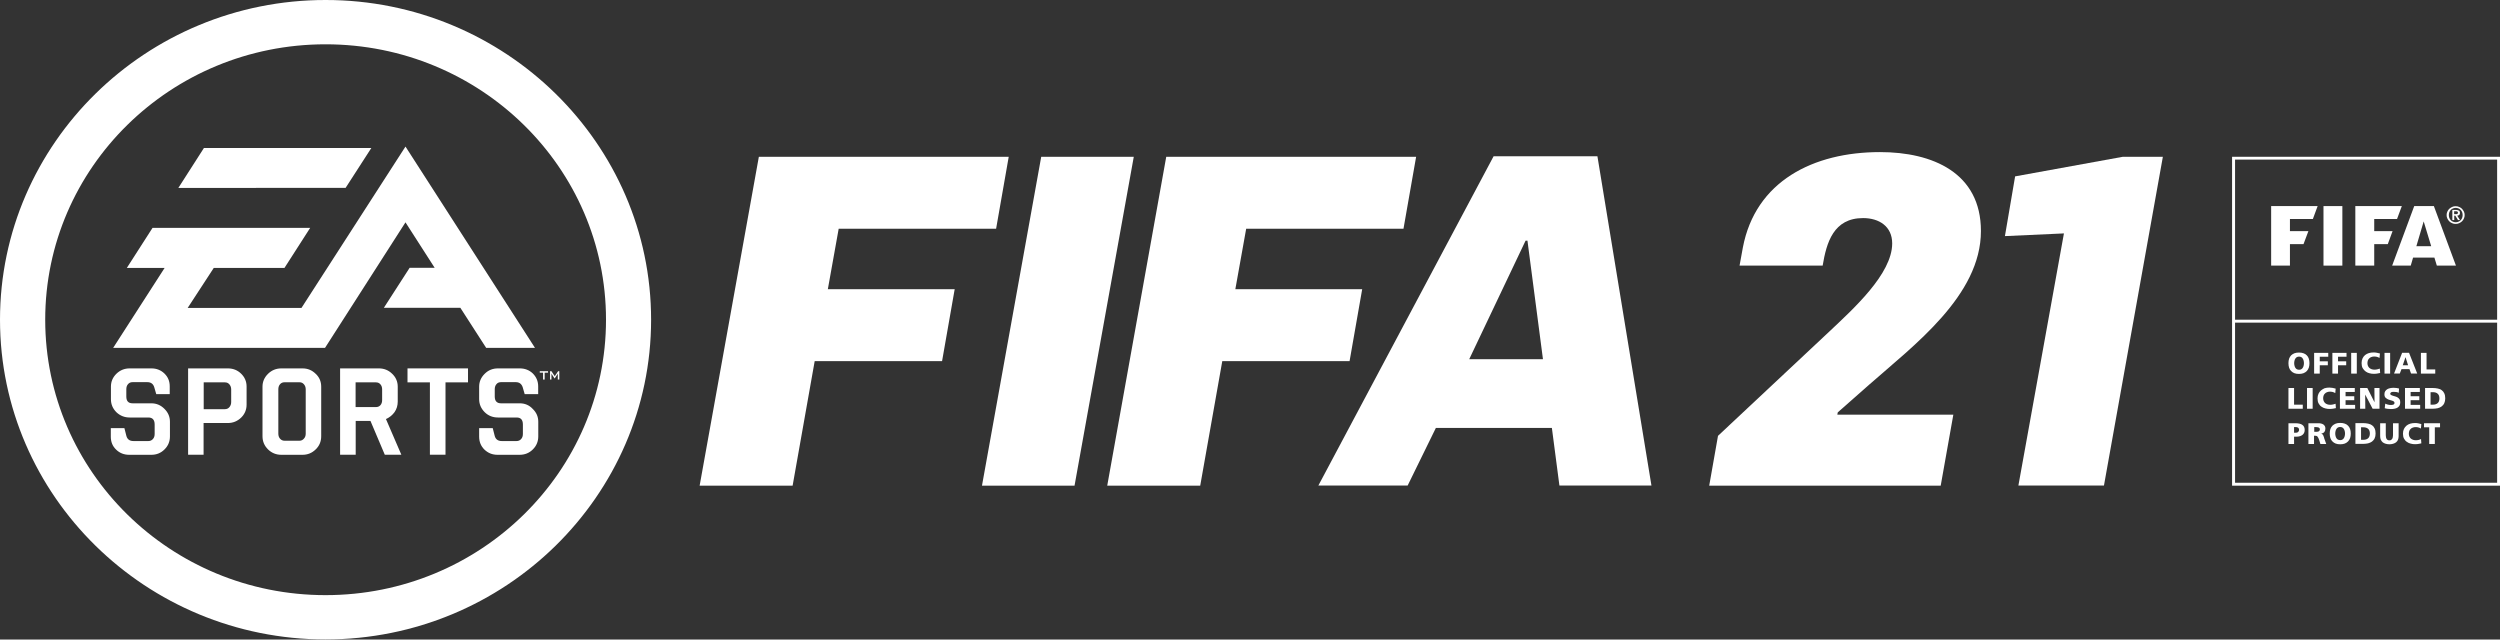 <svg width="129" height="33" viewBox="0 0 129 33" fill="none" xmlns="http://www.w3.org/2000/svg">
<rect x="0" y="0" width="129" height="33" fill="#333333" stroke="none"/>
<path d="M16.799 0C7.537 0 0 7.401 0 16.497C0 25.593 7.537 32.995 16.799 32.995C26.061 32.995 33.597 25.593 33.597 16.497C33.597 7.401 26.061 0 16.799 0ZM16.799 30.709C8.807 30.709 2.333 24.345 2.333 16.497C2.333 8.649 8.807 2.286 16.799 2.286C24.79 2.286 31.27 8.644 31.27 16.497C31.27 24.351 24.79 30.709 16.799 30.709Z" fill="white"/>
<path d="M27.852 19.23H28.022V19.585H28.104V19.23H28.279V19.154H27.852V19.23Z" fill="white"/>
<path d="M7.811 20.811H6.841C6.622 20.811 6.518 20.693 6.518 20.462V20.085C6.518 19.977 6.545 19.891 6.606 19.822C6.666 19.752 6.743 19.719 6.841 19.719H7.602C7.783 19.719 7.904 19.805 7.958 19.977L8.063 20.338H8.758V19.94C8.758 19.671 8.671 19.456 8.484 19.273C8.298 19.095 8.073 19.009 7.811 19.009H6.688C6.425 19.009 6.195 19.101 6.003 19.289C5.817 19.472 5.724 19.692 5.724 19.951V20.596C5.724 20.86 5.817 21.08 6.003 21.268C6.195 21.451 6.425 21.543 6.688 21.543H7.657C7.871 21.543 7.98 21.666 7.98 21.903V22.393C7.98 22.495 7.953 22.586 7.893 22.651C7.832 22.721 7.756 22.758 7.657 22.758H6.885C6.693 22.758 6.573 22.672 6.523 22.5L6.419 22.091H5.718V22.532C5.718 22.802 5.806 23.022 5.992 23.2C6.173 23.377 6.397 23.468 6.671 23.468H7.811C8.073 23.468 8.304 23.377 8.49 23.189C8.676 23.006 8.769 22.78 8.769 22.516V21.763C8.769 21.505 8.676 21.285 8.484 21.096C8.298 20.908 8.073 20.811 7.811 20.811Z" fill="white"/>
<path d="M11.759 19.009H9.706V23.463H10.505V21.828H11.754C12.022 21.828 12.247 21.736 12.444 21.548C12.63 21.365 12.724 21.139 12.724 20.881V19.945C12.724 19.687 12.63 19.466 12.444 19.284C12.258 19.101 12.028 19.009 11.759 19.009ZM11.929 20.747C11.929 20.854 11.896 20.94 11.836 21.01C11.776 21.08 11.699 21.113 11.606 21.113H10.511V19.73H11.606C11.699 19.73 11.776 19.762 11.836 19.832C11.896 19.902 11.929 19.988 11.929 20.096V20.747Z" fill="white"/>
<path d="M20.353 21.274C20.468 21.113 20.523 20.924 20.523 20.725V19.951C20.523 19.698 20.43 19.472 20.238 19.289C20.052 19.106 19.822 19.009 19.554 19.009H17.549V23.463H18.354V21.72H19.116L19.855 23.463H20.709L19.915 21.623C20.085 21.548 20.233 21.435 20.353 21.274ZM19.718 20.645C19.718 20.752 19.691 20.838 19.63 20.908C19.57 20.973 19.494 21.005 19.4 21.005H18.349V19.73H19.4C19.494 19.73 19.57 19.762 19.63 19.832C19.691 19.902 19.718 19.988 19.718 20.096V20.645Z" fill="white"/>
<path d="M21.027 19.73H22.183V23.463H22.988V19.73H24.149V19.009H21.027V19.73Z" fill="white"/>
<path d="M26.822 20.811H25.852C25.639 20.811 25.529 20.693 25.529 20.462V20.085C25.529 19.977 25.557 19.891 25.617 19.822C25.672 19.752 25.754 19.719 25.852 19.719H26.614C26.794 19.719 26.91 19.805 26.97 19.977L27.074 20.338H27.77V19.94C27.77 19.671 27.676 19.456 27.496 19.273C27.309 19.095 27.085 19.009 26.817 19.009H25.694C25.425 19.009 25.195 19.101 25.009 19.289C24.823 19.472 24.724 19.692 24.724 19.951V20.596C24.724 20.86 24.823 21.08 25.009 21.268C25.195 21.451 25.425 21.543 25.694 21.543H26.658C26.877 21.543 26.981 21.666 26.981 21.903V22.393C26.981 22.495 26.953 22.586 26.893 22.651C26.833 22.721 26.756 22.758 26.658 22.758H25.891C25.699 22.758 25.579 22.672 25.529 22.5L25.425 22.091H24.724V22.532C24.724 22.802 24.817 23.022 24.998 23.2C25.184 23.377 25.403 23.468 25.677 23.468H26.811C27.079 23.468 27.309 23.377 27.496 23.189C27.682 23.006 27.775 22.78 27.775 22.516V21.763C27.775 21.505 27.682 21.285 27.485 21.096C27.309 20.908 27.085 20.811 26.822 20.811Z" fill="white"/>
<path d="M19.16 7.638H10.522L9.202 9.698L17.834 9.693L19.16 7.638Z" fill="white"/>
<path d="M22.429 13.819H21.137L19.806 15.884H23.755L25.086 17.95H27.605L20.923 7.563L15.556 15.889H9.684L11.031 13.824H14.679L16.005 11.758H7.871L6.545 13.824H8.495L5.839 17.95H16.771L20.923 11.473L22.429 13.819Z" fill="white"/>
<path d="M28.799 19.154L28.624 19.413L28.454 19.154H28.383V19.585H28.454V19.316C28.454 19.3 28.443 19.289 28.443 19.267C28.454 19.284 28.465 19.3 28.471 19.31L28.613 19.526H28.624L28.761 19.316C28.772 19.3 28.772 19.289 28.783 19.267C28.783 19.289 28.783 19.305 28.783 19.316V19.585H28.86V19.154H28.799Z" fill="white"/>
<path d="M15.605 19.009H14.52C14.252 19.009 14.022 19.101 13.83 19.289C13.644 19.472 13.545 19.692 13.545 19.951V22.511C13.545 22.78 13.644 23.006 13.83 23.189C14.017 23.372 14.246 23.468 14.52 23.468H15.605C15.873 23.468 16.098 23.377 16.29 23.189C16.481 23.006 16.574 22.78 16.574 22.511V19.951C16.574 19.692 16.481 19.466 16.29 19.289C16.098 19.101 15.879 19.009 15.605 19.009ZM15.775 22.377C15.775 22.479 15.747 22.565 15.681 22.635C15.621 22.705 15.545 22.742 15.451 22.742H14.685C14.586 22.742 14.509 22.705 14.449 22.635C14.389 22.565 14.362 22.479 14.362 22.377V20.09C14.362 19.983 14.389 19.897 14.449 19.827C14.509 19.757 14.586 19.725 14.685 19.725H15.451C15.545 19.725 15.621 19.757 15.681 19.827C15.742 19.897 15.775 19.983 15.775 20.09V22.377Z" fill="white"/>
<path d="M118.161 12.598H118.861L119.114 11.925H118.161V11.301H119.344L119.59 10.634H117.191V13.706H118.161V12.598Z" fill="white"/>
<path d="M120.866 10.634H119.892V13.706H120.866V10.634Z" fill="white"/>
<path d="M122.51 12.598H123.21L123.457 11.925H122.51V11.301H123.687L123.934 10.634H121.535V13.706H122.51V12.598Z" fill="white"/>
<path d="M124.394 13.706L124.515 13.291H125.615L125.741 13.706H126.727L125.588 10.634H124.574L123.435 13.706H124.394ZM125.062 11.425L125.45 12.705H124.684L125.062 11.425Z" fill="white"/>
<path d="M126.382 11.42C126.426 11.463 126.475 11.495 126.53 11.517C126.584 11.543 126.645 11.554 126.711 11.554C126.777 11.554 126.837 11.543 126.891 11.517C126.946 11.495 126.995 11.457 127.039 11.42C127.083 11.377 127.116 11.328 127.138 11.274C127.165 11.221 127.176 11.162 127.176 11.097C127.176 11.033 127.165 10.973 127.138 10.919C127.111 10.866 127.078 10.817 127.039 10.774C126.995 10.731 126.946 10.699 126.891 10.678C126.837 10.651 126.777 10.64 126.711 10.64C126.645 10.64 126.584 10.651 126.53 10.678C126.475 10.704 126.426 10.737 126.382 10.774C126.338 10.817 126.305 10.866 126.283 10.919C126.256 10.973 126.245 11.033 126.245 11.097C126.245 11.162 126.256 11.221 126.283 11.274C126.305 11.328 126.343 11.377 126.382 11.42ZM126.387 10.946C126.404 10.903 126.431 10.86 126.464 10.828C126.497 10.796 126.536 10.769 126.579 10.753C126.623 10.737 126.667 10.726 126.716 10.726C126.766 10.726 126.81 10.737 126.853 10.753C126.896 10.769 126.935 10.796 126.968 10.828C127.001 10.86 127.023 10.898 127.045 10.946C127.061 10.989 127.072 11.043 127.072 11.097C127.072 11.151 127.061 11.199 127.045 11.248C127.028 11.291 127.001 11.334 126.968 11.366C126.935 11.398 126.896 11.425 126.853 11.441C126.81 11.457 126.766 11.468 126.716 11.468C126.667 11.468 126.623 11.457 126.579 11.441C126.536 11.425 126.497 11.398 126.464 11.366C126.431 11.334 126.409 11.296 126.387 11.248C126.371 11.205 126.36 11.151 126.36 11.097C126.36 11.043 126.371 10.989 126.387 10.946Z" fill="white"/>
<path d="M126.634 11.129H126.694L126.831 11.355H126.935L126.793 11.129C126.836 11.124 126.869 11.113 126.896 11.091C126.918 11.07 126.935 11.038 126.935 10.989C126.935 10.935 126.918 10.893 126.885 10.871C126.852 10.849 126.804 10.833 126.738 10.833H126.541V11.355H126.639V11.129H126.634ZM126.634 10.903H126.722C126.733 10.903 126.749 10.903 126.76 10.903C126.771 10.903 126.782 10.909 126.793 10.914C126.804 10.919 126.809 10.925 126.82 10.935C126.826 10.946 126.831 10.957 126.831 10.973C126.831 10.989 126.826 11.005 126.82 11.016C126.815 11.027 126.804 11.032 126.799 11.038C126.788 11.043 126.777 11.048 126.766 11.048C126.755 11.048 126.738 11.048 126.722 11.048H126.634V10.903Z" fill="white"/>
<path d="M118.221 19.144C118.264 19.192 118.325 19.23 118.391 19.257C118.457 19.284 118.538 19.294 118.626 19.294C118.714 19.294 118.791 19.284 118.861 19.257C118.927 19.23 118.988 19.192 119.032 19.144C119.076 19.095 119.113 19.036 119.135 18.972C119.157 18.902 119.168 18.826 119.168 18.74C119.168 18.654 119.157 18.579 119.135 18.509C119.113 18.439 119.076 18.38 119.032 18.337C118.988 18.288 118.927 18.251 118.861 18.229C118.796 18.203 118.714 18.192 118.626 18.192C118.538 18.192 118.457 18.203 118.391 18.229C118.325 18.256 118.264 18.294 118.221 18.337C118.177 18.385 118.139 18.445 118.117 18.509C118.095 18.579 118.084 18.654 118.084 18.74C118.084 18.826 118.095 18.902 118.117 18.972C118.139 19.042 118.177 19.101 118.221 19.144ZM118.396 18.611C118.407 18.568 118.418 18.536 118.44 18.504C118.462 18.471 118.484 18.45 118.517 18.428C118.549 18.412 118.588 18.401 118.632 18.401C118.676 18.401 118.714 18.412 118.747 18.428C118.78 18.445 118.801 18.471 118.823 18.504C118.845 18.536 118.856 18.574 118.867 18.611C118.878 18.654 118.883 18.697 118.883 18.74C118.883 18.783 118.878 18.826 118.867 18.869C118.856 18.913 118.845 18.945 118.823 18.977C118.801 19.009 118.78 19.036 118.747 19.052C118.714 19.074 118.676 19.079 118.632 19.079C118.588 19.079 118.549 19.069 118.517 19.052C118.484 19.036 118.462 19.009 118.44 18.977C118.418 18.945 118.407 18.907 118.396 18.869C118.385 18.826 118.38 18.783 118.38 18.74C118.38 18.697 118.385 18.654 118.396 18.611Z" fill="white"/>
<path d="M119.699 18.848H120.116V18.644H119.699V18.407H120.138V18.208H119.409V19.278H119.699V18.848Z" fill="white"/>
<path d="M120.642 18.848H121.064V18.644H120.642V18.407H121.08V18.208H120.351V19.278H120.642V18.848Z" fill="white"/>
<path d="M121.611 18.208H121.321V19.278H121.611V18.208Z" fill="white"/>
<path d="M122.071 19.171C122.132 19.214 122.197 19.246 122.274 19.262C122.351 19.284 122.422 19.289 122.493 19.289C122.564 19.289 122.63 19.284 122.679 19.273C122.729 19.262 122.772 19.251 122.816 19.246L122.799 19.02C122.761 19.036 122.718 19.047 122.668 19.058C122.619 19.069 122.575 19.074 122.525 19.074C122.471 19.074 122.422 19.069 122.378 19.052C122.334 19.036 122.296 19.015 122.263 18.988C122.23 18.961 122.208 18.923 122.186 18.88C122.17 18.837 122.159 18.789 122.159 18.74C122.159 18.692 122.17 18.644 122.181 18.601C122.197 18.558 122.219 18.52 122.252 18.493C122.279 18.461 122.318 18.439 122.362 18.423C122.405 18.407 122.449 18.396 122.503 18.396C122.553 18.396 122.602 18.402 122.646 18.412C122.69 18.423 122.74 18.445 122.783 18.471L122.805 18.24C122.751 18.224 122.701 18.213 122.646 18.203C122.591 18.192 122.536 18.186 122.482 18.186C122.395 18.186 122.307 18.197 122.235 18.219C122.159 18.24 122.093 18.278 122.038 18.321C121.983 18.369 121.939 18.423 121.907 18.493C121.874 18.563 121.858 18.644 121.858 18.735C121.858 18.837 121.874 18.923 121.912 18.993C121.961 19.074 122.011 19.128 122.071 19.171Z" fill="white"/>
<path d="M123.331 18.208H123.041V19.278H123.331V18.208Z" fill="white"/>
<path d="M123.917 19.047H124.328L124.41 19.273H124.728L124.306 18.203H123.95L123.534 19.273H123.83L123.917 19.047ZM124.125 18.428L124.257 18.848H123.982L124.125 18.428Z" fill="white"/>
<path d="M125.659 19.063H125.21V18.208H124.919V19.278H125.659V19.063Z" fill="white"/>
<path d="M118.823 20.881H118.374V20.021H118.084V21.091H118.823V20.881Z" fill="white"/>
<path d="M119.333 20.021H119.042V21.091H119.333V20.021Z" fill="white"/>
<path d="M119.765 20.145C119.71 20.193 119.667 20.247 119.634 20.317C119.601 20.387 119.585 20.467 119.585 20.559C119.585 20.661 119.601 20.747 119.64 20.817C119.677 20.887 119.727 20.946 119.787 20.984C119.848 21.027 119.914 21.059 119.99 21.075C120.067 21.096 120.138 21.102 120.209 21.102C120.28 21.102 120.346 21.096 120.395 21.086C120.445 21.075 120.489 21.064 120.532 21.059L120.516 20.833C120.478 20.849 120.434 20.86 120.384 20.871C120.335 20.881 120.291 20.887 120.242 20.887C120.188 20.887 120.138 20.881 120.094 20.865C120.05 20.849 120.012 20.828 119.979 20.801C119.946 20.774 119.925 20.736 119.903 20.693C119.886 20.65 119.875 20.602 119.875 20.553C119.875 20.505 119.881 20.456 119.897 20.413C119.914 20.37 119.935 20.333 119.968 20.306C119.995 20.274 120.034 20.252 120.078 20.236C120.122 20.22 120.166 20.209 120.22 20.209C120.269 20.209 120.318 20.214 120.362 20.225C120.406 20.236 120.456 20.257 120.5 20.284L120.521 20.053C120.467 20.037 120.417 20.026 120.362 20.015C120.307 20.005 120.252 19.999 120.199 19.999C120.111 19.999 120.028 20.01 119.951 20.032C119.886 20.064 119.82 20.096 119.765 20.145Z" fill="white"/>
<path d="M121.031 20.65H121.48V20.446H121.031V20.225H121.507V20.021H120.74V21.091H121.524V20.892H121.031V20.65Z" fill="white"/>
<path d="M122.044 20.36L122.427 21.091H122.783V20.021H122.52L122.525 20.747H122.52L122.154 20.021H121.781V21.091H122.049L122.044 20.36Z" fill="white"/>
<path d="M123.172 20.58C123.21 20.602 123.249 20.623 123.298 20.634C123.342 20.645 123.386 20.661 123.424 20.672C123.462 20.682 123.495 20.698 123.517 20.715C123.545 20.731 123.556 20.758 123.556 20.79C123.556 20.811 123.55 20.828 123.539 20.844C123.528 20.86 123.517 20.87 123.501 20.876C123.484 20.881 123.462 20.887 123.44 20.892C123.418 20.892 123.397 20.897 123.375 20.897C123.315 20.897 123.26 20.892 123.21 20.876C123.161 20.865 123.117 20.844 123.079 20.828L123.052 21.064C123.101 21.08 123.156 21.091 123.21 21.096C123.271 21.102 123.326 21.107 123.375 21.107C123.435 21.107 123.495 21.102 123.55 21.091C123.611 21.08 123.66 21.064 123.703 21.037C123.747 21.01 123.786 20.973 123.813 20.93C123.841 20.887 123.852 20.828 123.852 20.758C123.852 20.693 123.841 20.639 123.813 20.602C123.786 20.564 123.758 20.532 123.72 20.51C123.682 20.489 123.644 20.467 123.594 20.456C123.55 20.446 123.506 20.435 123.468 20.419C123.429 20.408 123.397 20.392 123.375 20.381C123.348 20.365 123.337 20.343 123.337 20.317C123.337 20.295 123.342 20.273 123.359 20.263C123.37 20.252 123.386 20.241 123.407 20.23C123.429 20.225 123.446 20.22 123.473 20.22C123.495 20.22 123.517 20.22 123.534 20.22C123.578 20.22 123.616 20.225 123.66 20.23C123.703 20.236 123.742 20.252 123.775 20.268L123.791 20.047C123.753 20.037 123.714 20.026 123.665 20.021C123.616 20.015 123.567 20.01 123.512 20.01C123.457 20.01 123.402 20.015 123.342 20.026C123.287 20.037 123.232 20.053 123.188 20.08C123.145 20.107 123.106 20.139 123.079 20.182C123.052 20.225 123.036 20.279 123.036 20.343C123.036 20.408 123.047 20.462 123.074 20.499C123.101 20.526 123.134 20.558 123.172 20.58Z" fill="white"/>
<path d="M124.864 20.225V20.021H124.098V21.091H124.881V20.892H124.388V20.65H124.837V20.446H124.388V20.225H124.864Z" fill="white"/>
<path d="M125.133 20.021V21.091H125.527C125.621 21.091 125.708 21.08 125.785 21.064C125.862 21.043 125.933 21.016 125.987 20.973C126.042 20.93 126.092 20.876 126.124 20.806C126.157 20.736 126.174 20.655 126.174 20.553C126.174 20.451 126.157 20.365 126.124 20.295C126.092 20.225 126.048 20.171 125.993 20.134C125.939 20.091 125.867 20.064 125.79 20.048C125.713 20.032 125.626 20.021 125.527 20.021H125.133ZM125.785 20.317C125.845 20.37 125.873 20.451 125.873 20.559C125.873 20.666 125.845 20.747 125.785 20.801C125.724 20.855 125.643 20.881 125.533 20.881H125.417V20.236H125.533C125.643 20.236 125.73 20.263 125.785 20.317Z" fill="white"/>
<path d="M118.374 22.533H118.49C118.626 22.533 118.731 22.5 118.807 22.441C118.883 22.382 118.922 22.296 118.922 22.188C118.922 22.07 118.883 21.979 118.802 21.925C118.725 21.866 118.599 21.839 118.429 21.839H118.084V22.909H118.374V22.533ZM118.374 22.038H118.451C118.479 22.038 118.5 22.038 118.522 22.043C118.544 22.049 118.56 22.054 118.577 22.065C118.593 22.075 118.604 22.091 118.615 22.108C118.626 22.124 118.632 22.151 118.632 22.178C118.632 22.205 118.626 22.226 118.615 22.247C118.604 22.269 118.593 22.28 118.577 22.296C118.56 22.307 118.544 22.317 118.522 22.323C118.5 22.328 118.479 22.328 118.451 22.328H118.374V22.038Z" fill="white"/>
<path d="M119.903 22.527C119.892 22.5 119.886 22.479 119.875 22.457C119.864 22.436 119.853 22.42 119.837 22.409C119.82 22.398 119.804 22.387 119.782 22.382V22.377C119.853 22.36 119.908 22.328 119.941 22.285C119.974 22.237 119.99 22.183 119.99 22.108C119.99 22.059 119.979 22.022 119.963 21.989C119.947 21.957 119.919 21.93 119.886 21.903C119.853 21.882 119.815 21.866 119.771 21.855C119.727 21.844 119.683 21.839 119.634 21.839H119.114V22.909H119.404V22.484H119.464C119.492 22.484 119.513 22.49 119.535 22.495C119.552 22.5 119.574 22.511 119.585 22.533C119.601 22.549 119.612 22.576 119.629 22.602C119.64 22.629 119.656 22.672 119.673 22.715L119.732 22.909H120.034L119.93 22.619C119.925 22.581 119.914 22.554 119.903 22.527ZM119.683 22.226C119.673 22.242 119.651 22.253 119.634 22.264C119.612 22.274 119.59 22.274 119.563 22.28C119.535 22.28 119.513 22.28 119.492 22.28H119.415V22.038H119.492C119.519 22.038 119.546 22.038 119.574 22.043C119.601 22.049 119.623 22.054 119.64 22.059C119.662 22.07 119.673 22.081 119.689 22.097C119.699 22.113 119.705 22.135 119.705 22.156C119.7 22.188 119.694 22.21 119.683 22.226Z" fill="white"/>
<path d="M121.162 21.968C121.118 21.919 121.057 21.882 120.992 21.86C120.927 21.833 120.844 21.823 120.756 21.823C120.669 21.823 120.587 21.833 120.521 21.86C120.455 21.887 120.395 21.925 120.351 21.968C120.307 22.016 120.269 22.075 120.247 22.14C120.225 22.21 120.214 22.285 120.214 22.371C120.214 22.457 120.225 22.533 120.247 22.603C120.269 22.672 120.307 22.732 120.351 22.775C120.395 22.823 120.455 22.861 120.521 22.888C120.587 22.915 120.669 22.925 120.756 22.925C120.844 22.925 120.921 22.915 120.992 22.888C121.057 22.861 121.118 22.823 121.162 22.775C121.206 22.726 121.244 22.667 121.266 22.603C121.288 22.533 121.299 22.457 121.299 22.371C121.299 22.285 121.288 22.21 121.266 22.14C121.244 22.07 121.206 22.016 121.162 21.968ZM120.987 22.5C120.976 22.543 120.965 22.576 120.943 22.608C120.921 22.64 120.899 22.667 120.866 22.683C120.833 22.705 120.795 22.71 120.751 22.71C120.708 22.71 120.669 22.699 120.636 22.683C120.603 22.667 120.581 22.64 120.559 22.608C120.537 22.576 120.526 22.538 120.515 22.5C120.504 22.457 120.499 22.414 120.499 22.371C120.499 22.323 120.504 22.28 120.515 22.242C120.526 22.199 120.537 22.167 120.559 22.135C120.581 22.102 120.603 22.081 120.636 22.059C120.669 22.043 120.708 22.032 120.751 22.032C120.795 22.032 120.833 22.043 120.866 22.059C120.899 22.075 120.921 22.102 120.943 22.135C120.965 22.167 120.976 22.204 120.987 22.242C120.998 22.285 121.003 22.328 121.003 22.371C121.003 22.414 120.998 22.457 120.987 22.5Z" fill="white"/>
<path d="M122.4 21.946C122.345 21.903 122.274 21.876 122.197 21.86C122.121 21.844 122.033 21.833 121.934 21.833H121.54V22.904H121.934C122.027 22.904 122.115 22.893 122.192 22.877C122.268 22.855 122.34 22.828 122.395 22.785C122.449 22.742 122.498 22.689 122.531 22.619C122.564 22.549 122.58 22.468 122.58 22.366C122.58 22.264 122.564 22.177 122.531 22.108C122.504 22.043 122.46 21.989 122.4 21.946ZM122.197 22.613C122.137 22.667 122.055 22.694 121.945 22.694H121.83V22.048H121.945C122.055 22.048 122.137 22.075 122.197 22.129C122.257 22.183 122.285 22.264 122.285 22.371C122.285 22.479 122.252 22.559 122.197 22.613Z" fill="white"/>
<path d="M122.948 22.823C122.992 22.855 123.041 22.882 123.101 22.898C123.161 22.915 123.227 22.925 123.293 22.925C123.364 22.925 123.429 22.915 123.484 22.898C123.545 22.882 123.594 22.855 123.638 22.823C123.681 22.791 123.714 22.742 123.736 22.694C123.758 22.64 123.769 22.576 123.769 22.506V21.839H123.479V22.457C123.479 22.495 123.473 22.527 123.468 22.559C123.462 22.592 123.451 22.619 123.44 22.64C123.424 22.662 123.407 22.683 123.386 22.699C123.364 22.715 123.331 22.721 123.293 22.721C123.254 22.721 123.227 22.715 123.199 22.699C123.177 22.683 123.155 22.667 123.144 22.64C123.128 22.619 123.122 22.586 123.117 22.559C123.112 22.527 123.106 22.495 123.106 22.457V21.839H122.816V22.5C122.816 22.576 122.827 22.635 122.849 22.689C122.876 22.742 122.909 22.791 122.948 22.823Z" fill="white"/>
<path d="M124.805 22.7C124.755 22.71 124.711 22.716 124.662 22.716C124.607 22.716 124.558 22.71 124.514 22.694C124.471 22.678 124.432 22.656 124.399 22.63C124.366 22.603 124.344 22.565 124.322 22.522C124.306 22.479 124.295 22.43 124.295 22.382C124.295 22.334 124.306 22.285 124.317 22.242C124.333 22.199 124.355 22.162 124.388 22.135C124.416 22.102 124.454 22.081 124.498 22.065C124.541 22.049 124.585 22.038 124.64 22.038C124.689 22.038 124.739 22.043 124.783 22.054C124.826 22.065 124.875 22.086 124.919 22.113L124.941 21.882C124.886 21.866 124.837 21.855 124.783 21.844C124.728 21.834 124.673 21.828 124.618 21.828C124.53 21.828 124.449 21.839 124.372 21.86C124.295 21.882 124.229 21.919 124.175 21.963C124.12 22.011 124.076 22.065 124.043 22.135C124.01 22.205 123.993 22.285 123.993 22.377C123.993 22.479 124.01 22.565 124.048 22.635C124.087 22.705 124.136 22.764 124.197 22.802C124.256 22.845 124.322 22.877 124.399 22.893C124.476 22.915 124.547 22.92 124.618 22.92C124.689 22.92 124.755 22.915 124.805 22.904C124.853 22.893 124.897 22.882 124.941 22.877L124.925 22.651C124.892 22.673 124.848 22.689 124.805 22.7Z" fill="white"/>
<path d="M125.079 22.049H125.347V22.909H125.637V22.049H125.906V21.839H125.079V22.049Z" fill="white"/>
<path d="M115.175 8.09V25.061H129V8.09H115.175ZM128.852 24.91H115.329V16.648H128.852V24.91ZM128.852 16.497H115.329V8.235H128.852V16.497Z" fill="white"/>
<path d="M39.157 8.09H52.05L51.399 11.802H43.276L42.717 14.921H49.262L48.611 18.633H42.038L40.899 25.061H36.101L39.157 8.09Z" fill="white"/>
<path d="M53.727 8.09H58.503L55.446 25.061H50.67L53.727 8.09Z" fill="white"/>
<path d="M60.178 8.09H73.072L72.42 11.802H64.303L63.744 14.921H70.289L69.638 18.633H63.07L61.931 25.061H57.133L60.178 8.09Z" fill="white"/>
<path d="M77.07 8.063H82.427L85.215 25.055H80.466L80.077 22.081H74.091L72.634 25.055H68.027L77.07 8.063ZM79.617 18.536L78.817 12.42H78.719L75.811 18.536H79.617Z" fill="white"/>
<path d="M109.54 8.09L103.98 9.101L103.454 12.183L106.499 12.044L104.149 25.055H108.564L111.604 8.09H109.54Z" fill="white"/>
<path d="M88.649 22.489L94.367 17.132C95.627 15.943 97.637 14.136 97.637 12.56C97.637 11.678 96.958 11.253 96.136 11.253C94.608 11.253 94.247 12.517 94.049 13.706H89.761C89.783 13.636 89.909 12.851 89.931 12.775C90.582 9.349 93.568 7.848 97.007 7.848C99.724 7.848 102.216 8.918 102.216 11.92C102.216 15.255 98.749 17.821 96.449 19.849L94.828 21.279L94.806 21.398H100.792L100.14 25.061H88.195L88.649 22.489Z" fill="white"/>
</svg>
